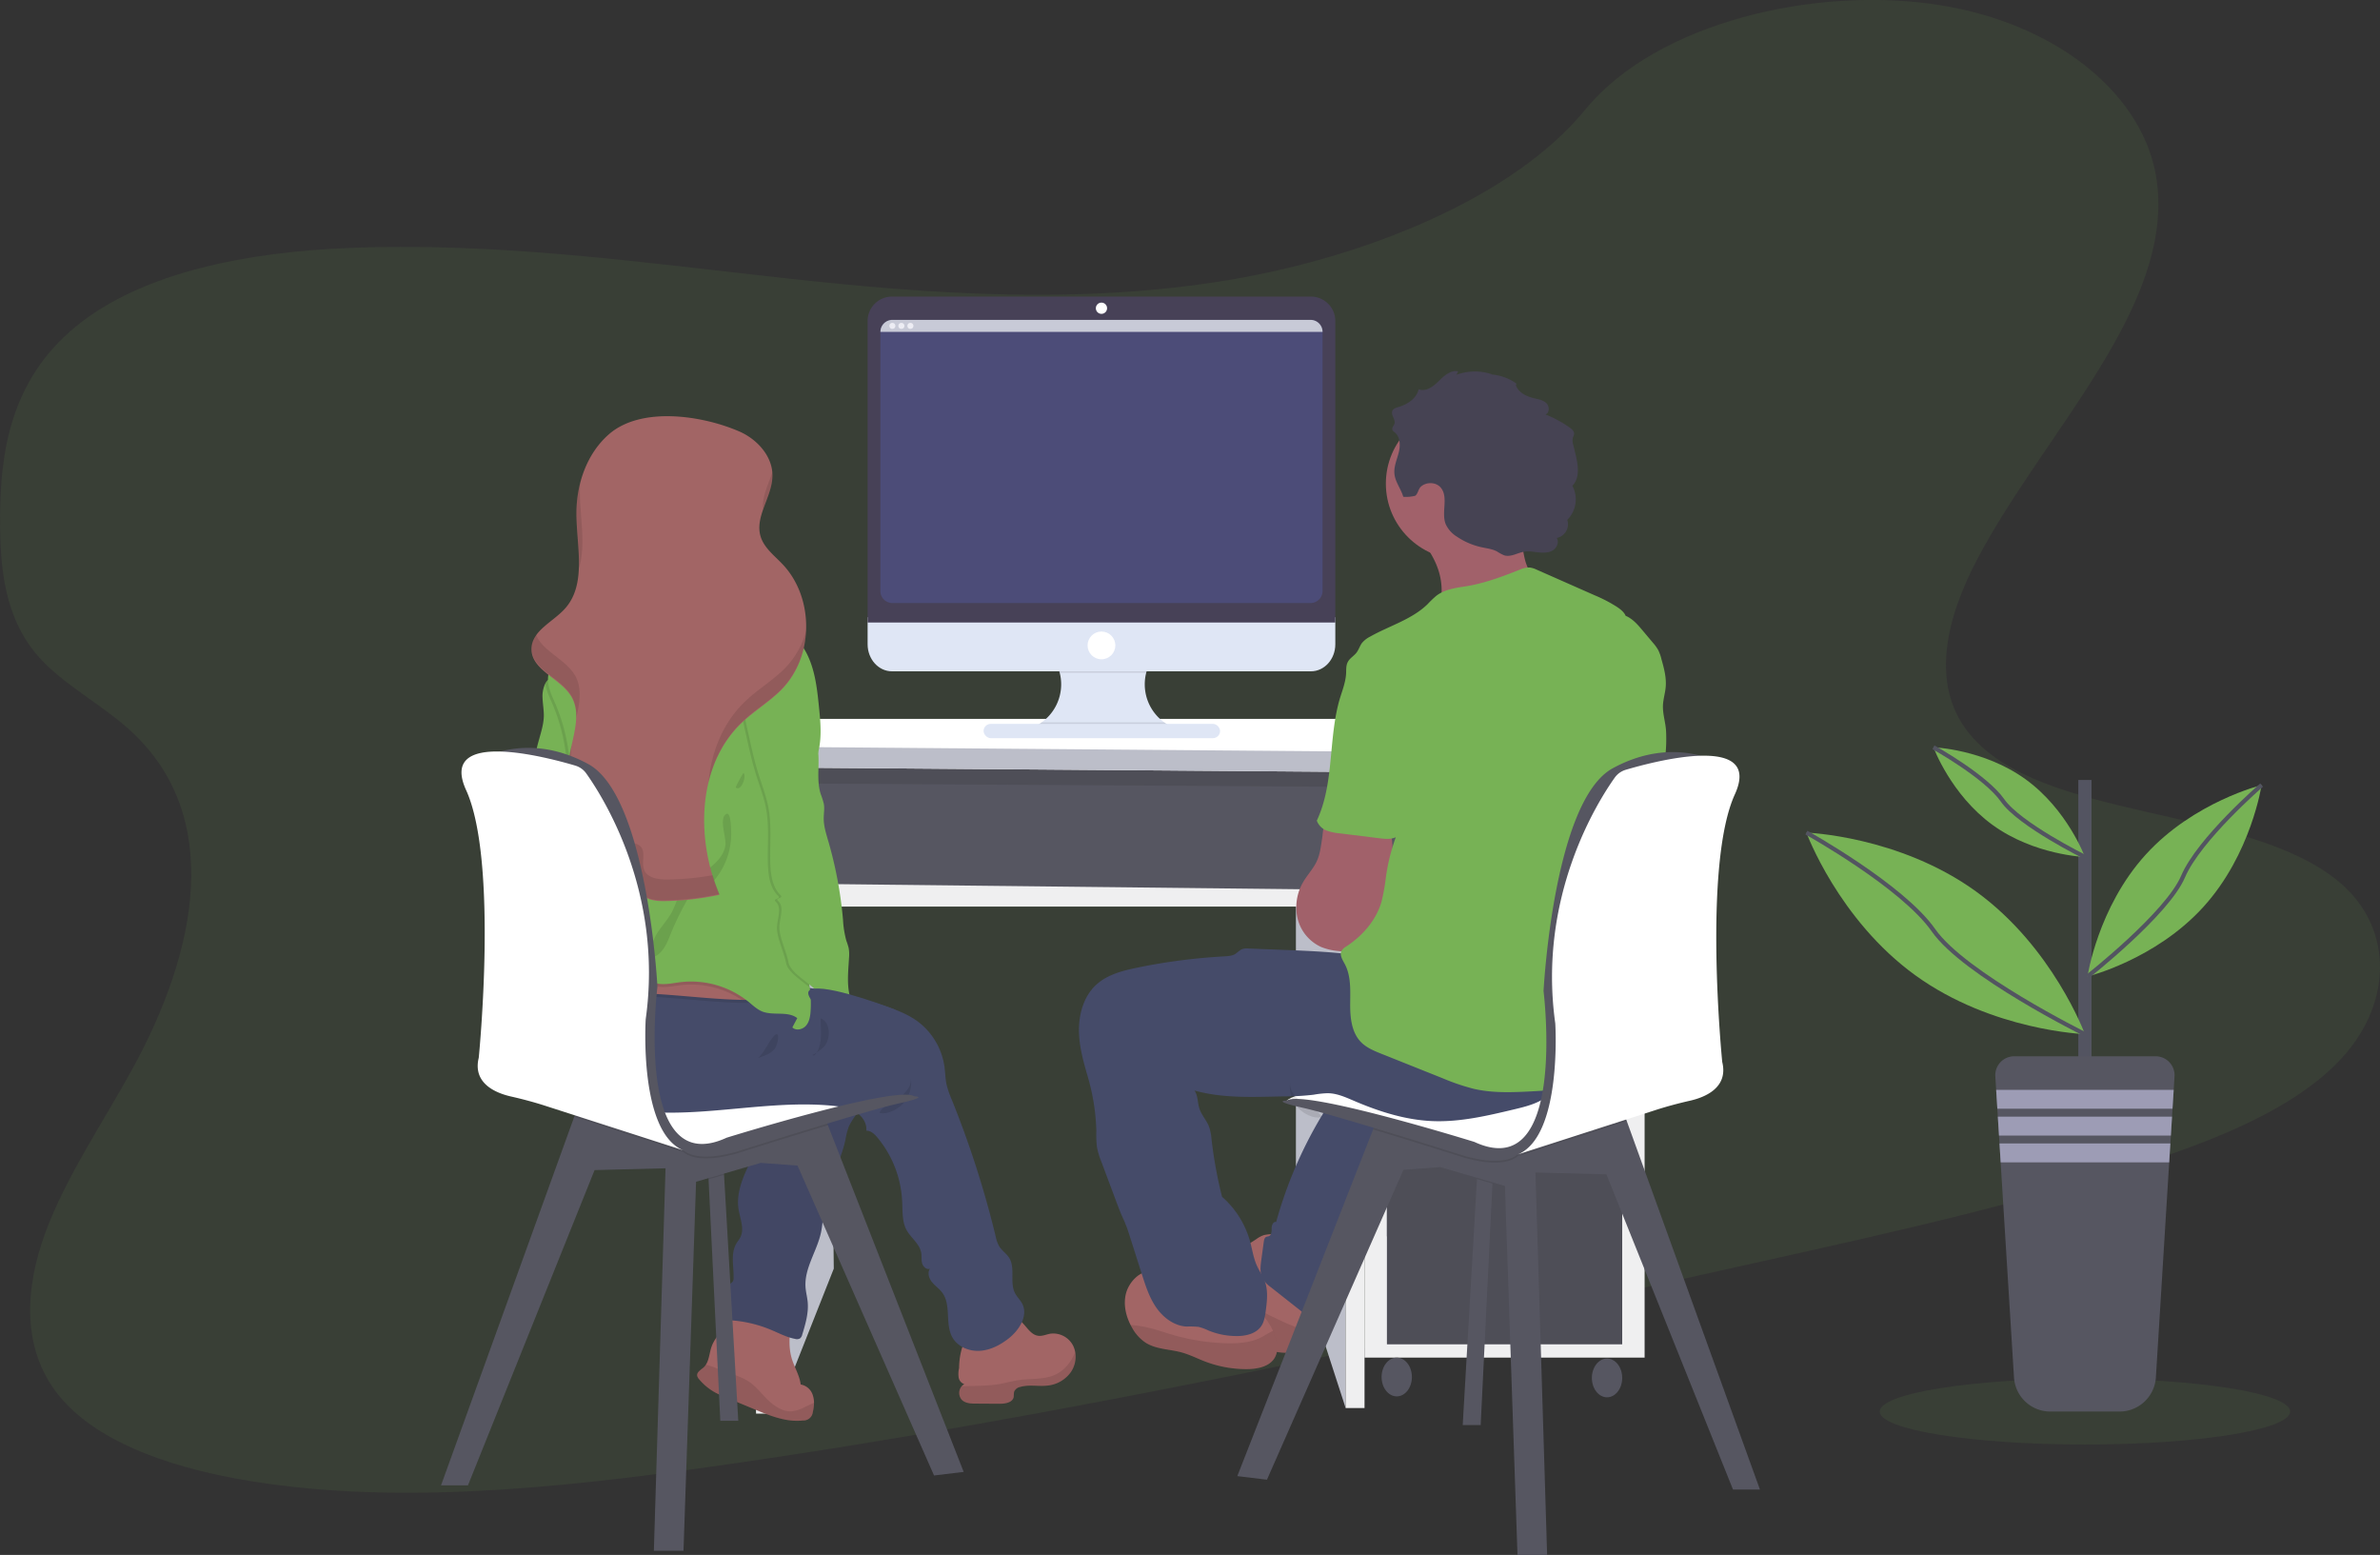 <svg height="738.14" width="1130.08" xmlns="http://www.w3.org/2000/svg" xmlns:xlink="http://www.w3.org/1999/xlink"><rect width="100%" height="100%" fill="#333333" stroke="none"/><linearGradient id="a" gradientUnits="userSpaceOnUse" x1="421.41" x2="423.73" y1="548.67" y2="548.67"><stop offset="0" stop-color="#808080" stop-opacity=".25"/><stop offset=".54" stop-color="#808080" stop-opacity=".12"/><stop offset="1" stop-color="#808080" stop-opacity=".1"/></linearGradient><path d="m584.48 132.75c-71.37 12.06-142.64 6.89-211.2-.63s-136.95-17.34-208.35-14.38c-45.93 1.9-97.08 11-129.15 37.45-30.87 25.44-35.68 59.77-35.74 90.76-.08 23.31 1.94 47.43 18.46 66 11.48 12.88 29.15 22.11 42.46 34 46.31 41.3 32.23 106.33 1.84 161.62-14.26 25.94-31.7 51.45-41.41 78s-11 55 6.38 76.65c17.22 21.47 50.53 33.57 85.26 39.84 70.54 12.74 149.13 4.83 225.17-5.89 168.29-23.81 334.84-60.93 501.03-97.96 61.49-13.71 123.25-27.48 182.49-47.24 32.9-11 66.4-24.69 87.65-46 27-27 27.68-63.93 1.66-86-43.66-37-142.48-28.79-176.25-71.09-18.58-23.29-10.49-54.92 4.3-82.86 31.71-59.92 93-119.12 85.06-178.86-5.48-41-47.29-74.93-103.33-83.77-58.74-9.26-134.18 8.3-168 49.56-34.77 42.51-105.31 70.12-168.33 80.8z" fill="#77b255" opacity=".1"/><path d="m360 359.24h283.43v65.63h-283.43z" fill="#565661"/><path d="m360 359.24h283.43v65.63h-283.43z" opacity=".1"/><path d="m393.91 427.03 1.99 175.21-27.26 68.82-2.11-244.03z" fill="#bcbec9"/><path d="m362.99 371.84 275.95 1.66v48.88h-275.95z" fill="#565661"/><path d="m615.33 427.03 23.61 3.33v238.04l-23.61-72.81z" fill="#bcbec9"/><path d="m647.91 361.87h132.99v282.6h-132.99z" fill="#efeff0"/><path d="m658.55 369.72h111.71v217.23h-111.71z" fill="#565661"/><path d="m658.55 369.72h111.71v217.23h-111.71z" opacity=".1"/><g fill="#565661"><path d="m658.55 374.17h111.71v48.21h-111.71z"/><path d="m658.55 427.03h111.71v102.4h-111.71z"/><path d="m658.55 535.75h111.71v102.4h-111.71z"/></g><path d="m658.55 535.75h111.71v102.4h-111.71z" opacity=".1"/><ellipse cx="663.21" cy="653.67" fill="#565661" rx="7.2" ry="9.2"/><ellipse cx="763.06" cy="654.11" fill="#565661" rx="7.2" ry="9.2"/><path d="m359 671.06h9.64l-2.65-306.74h-14.64z" fill="#efeff0"/><path d="m638.94 361.87v306.53h8.97v-304.08z" fill="#efeff0"/><path d="m366.46 419.38v10.98h272.48v-7.98z" fill="#efeff0"/><path d="m384.93 341.26h345.44l50.2 16.62v9.64l-430.88-3.32v-9.81z" fill="#fff"/><path d="m349.69 354.39 430.88 3.49v9.64l-430.88-3.32z" fill="#bcbec9"/><path d="m423.68 549.64-2-.3v-.25c-.06-.47-.13-.93-.2-1.4.82.65 1.6 1.3 2.32 1.95z" fill="url(#a)" transform="translate(-34.96 -80.93)"/><path d="m345.26 623.12c1.3-.3 2.62-.55 3.94-.73a47.42 47.42 0 0 1 26.62 3.92c-.84 6.18-1.67 12.57.11 18.54 1.24 4.2 3.73 8 4.26 12.38a7.3 7.3 0 0 1 5.75 5.08 11.05 11.05 0 0 1 .57 3.56 19 19 0 0 1 -.56 4.44 4.48 4.48 0 0 1 -4.8 4c-7.74.88-15.33-2.17-22.53-5.16l-14-5.82c-1.64-.68-3.29-1.37-4.86-2.21a26.63 26.63 0 0 1 -7.79-6.37 3.55 3.55 0 0 1 -.93-1.68c-.26-1.76 1.8-2.81 3.11-4a6.23 6.23 0 0 0 1-1.22c1.55-2.34 1.7-5.57 2.63-8.33 2.2-6.55 9-10.77 11.4-17.16.13-.35.25-.7.35-1.06" fill="#a26565"/><path d="m386.51 665.87a19 19 0 0 1 -.56 4.44 4.48 4.48 0 0 1 -4.8 4c-7.74.88-15.33-2.17-22.53-5.16l-14-5.82c-1.64-.68-3.29-1.37-4.86-2.21a26.63 26.63 0 0 1 -7.79-6.37 3.55 3.55 0 0 1 -.93-1.68c-.26-1.76 1.8-2.81 3.11-4a6.23 6.23 0 0 0 1-1.22c3.86.83 8.65 3.26 11.6 4.2a35.22 35.22 0 0 1 8.44 3.53c3.68 2.36 6.33 6 9.45 9s7.15 5.73 11.5 5.36a19 19 0 0 0 6.54-2.26z" opacity=".1"/><path d="m370.12 523.76a4.63 4.63 0 0 1 -1.7 5c-1.31.81-3 .7-4.3 1.58-1.61 1.13-1.84 3.37-2.12 5.31-1 6.67-4.31 12.72-7.14 18.85s-5.22 12.82-4.18 19.48c.71 4.52 2.93 9.34.85 13.41-.51 1-1.27 1.89-1.85 2.86-2.85 4.76-1.23 10.79-1.34 16.33a3.23 3.23 0 0 1 -.39 1.77 4.89 4.89 0 0 1 -1.58 1.22 8.38 8.38 0 0 0 -3.41 6.43 24.57 24.57 0 0 0 .9 7.46 4.44 4.44 0 0 0 1.23 2.6 4.6 4.6 0 0 0 2.69.76 59.84 59.84 0 0 1 18.26 4.44c3.79 1.58 7.47 3.56 11.5 4.32a3 3 0 0 0 2.36-.25 3.25 3.25 0 0 0 1-1.73c1.55-5.1 3.12-10.36 2.59-15.66-.23-2.28-.84-4.51-1-6.79-.7-9 5.39-17.12 7.32-26 .87-4 .87-8.14 1.49-12.18 1.68-11.07 7.78-21 10.13-31.95a34.73 34.73 0 0 1 1.52-6c1.75-4.24 5.8-7.68 5.89-12.27a4.78 4.78 0 0 0 -.76-2.86 6.48 6.48 0 0 0 -3.57-2 121.87 121.87 0 0 0 -16.55-3.34 31.35 31.35 0 0 0 -7.78-.54 22.9 22.9 0 0 0 -9.52 3.36c-3.86 2.38-1.38 2.95-.54 6.39z" fill="#454b69"/><path d="m370.12 523.76a4.63 4.63 0 0 1 -1.7 5c-1.31.81-3 .7-4.3 1.58-1.61 1.13-1.84 3.37-2.12 5.31-1 6.67-4.31 12.72-7.14 18.85s-5.22 12.82-4.18 19.48c.71 4.52 2.93 9.34.85 13.41-.51 1-1.27 1.89-1.85 2.86-2.85 4.76-1.23 10.79-1.34 16.33a3.23 3.23 0 0 1 -.39 1.77 4.89 4.89 0 0 1 -1.58 1.22 8.38 8.38 0 0 0 -3.41 6.43 24.57 24.57 0 0 0 .9 7.46 4.44 4.44 0 0 0 1.23 2.6 4.6 4.6 0 0 0 2.69.76 59.84 59.84 0 0 1 18.26 4.44c3.79 1.58 7.47 3.56 11.5 4.32a3 3 0 0 0 2.36-.25 3.25 3.25 0 0 0 1-1.73c1.55-5.1 3.12-10.36 2.59-15.66-.23-2.28-.84-4.51-1-6.79-.7-9 5.39-17.12 7.32-26 .87-4 .87-8.14 1.49-12.18 1.68-11.07 7.78-21 10.13-31.95a34.73 34.73 0 0 1 1.52-6c1.75-4.24 5.8-7.68 5.89-12.27a4.78 4.78 0 0 0 -.76-2.86 6.48 6.48 0 0 0 -3.57-2 121.87 121.87 0 0 0 -16.55-3.34 31.35 31.35 0 0 0 -7.78-.54 22.9 22.9 0 0 0 -9.52 3.36c-3.86 2.38-1.38 2.95-.54 6.39z" opacity=".05"/><path d="m350.55 674.47h-8.53l-5.58-114.64-.39-6.52 7.25-2.55.49 6.93z" fill="#565661"/><path d="m343.79 557.69-7.35 2.14-.39-6.52 7.25-2.55z" opacity=".1"/><path d="m457.58 698.72-14.07 1.7-64.82-147.11-17.48-1.28-30.7 8.96-5.97 175.15h-14.07l5.54-181.55-33.69.86-60.12 149.66h-12.79l63.23-174.91 2.44-6.74 94.23-3.23 23.49 13.17.3.76z" fill="#565661"/><path d="m393.1 534.16c-20.25 6.1-41.27 12.76-41.27 12.76s-19.17 6.69-27.29 0a12.27 12.27 0 0 0 -3.39-1.87 16.7 16.7 0 0 0 3.39 1.87l-51.9-16.73 2.43-6.73 94.24-3.23 23.49 13.17z" opacity=".1"/><path d="m297.25 505.13 38.37-8.53s91.68 17.06 98.5 23.88c0 0-73.34 14.92-81.44 20s-56.29 10.7-55.43-35.35z" fill="#fff"/><path d="m280.75 409.24c-3 9.51-11.19 18.08-21.16 18.49a3.69 3.69 0 0 1 -2.11-.38c-1.25-.78-1.28-2.61-.77-4s1.4-2.64 1.54-4.1a2.68 2.68 0 0 0 -.06-.89c-.26-1.19-1.23-2.25-2.37-2a4 4 0 0 0 .85-5.31 12 12 0 0 1 -1.22-1.64c-.83-1.7.46-3.61 1-5.43 1.11-4-1.71-8-1.94-12.17-.2-3.73 1.69-7.24 2.16-10.94.75-6-2.23-11.75-2.58-17.74-.24-4.18.79-8.32 1.94-12.35 1-3.6 2.13-7.24 2.2-11 0-2.73-.47-5.43-.6-8.15a14.19 14.19 0 0 1 1.31-7.24 5.79 5.79 0 0 1 3.29-2.81c3.28-1.1 5.43.61 5.91 3.72.8 5.29.34 10.69 1.39 16a75 75 0 0 0 4.39 14.49c1.77 4.22 3.92 8.3 5.28 12.67a69.8 69.8 0 0 1 2.19 11c1.34 9.99 2.39 20.27-.64 29.78z" fill="#77b255"/><path d="m508.51 651.28a15.51 15.51 0 0 1 -10.93 6.44c-4.34.54-8.85-.55-13.06.64a4 4 0 0 0 -3 2.31 24.54 24.54 0 0 0 -.19 2.45c-.49 2.67-4 3.27-6.73 3.25l-11.26-.07c-2.34 0-4.93-.13-6.61-1.75a4.92 4.92 0 0 1 -.1-6.48 4.07 4.07 0 0 1 1.26-1 4 4 0 0 1 -2.7-3.21 11.94 11.94 0 0 1 .21-4.41c0-4.18 1-11.18 3.94-14.45 3.61-4.07 9.87-9.33 15.32-10.42a12 12 0 0 1 10.38 2.95c2.58 2.4 4.46 6.16 8 6.58 1.93.24 3.79-.67 5.7-1a10.61 10.61 0 0 1 10.81 5.71 11.26 11.26 0 0 1 1 3.13 13 13 0 0 1 -2.04 9.33z" fill="#a26565"/><path d="m508.51 651.28a15.51 15.51 0 0 1 -10.93 6.44c-4.34.54-8.85-.55-13.06.64a4 4 0 0 0 -3 2.31 24.54 24.54 0 0 0 -.19 2.45c-.49 2.67-4 3.27-6.73 3.25l-11.26-.07c-2.34 0-4.93-.13-6.61-1.75a4.92 4.92 0 0 1 -.1-6.48c6.5-.27 12.89 0 19.37-1.34 2.63-.53 5.22-1.23 7.88-1.6 5.76-.82 11.89-.12 17.18-2.56 4.41-2 7.57-6.07 9.44-10.61a13 13 0 0 1 -1.99 9.32z" opacity=".1"/><path d="m478.8 635.47c-4 3.1-8.69 5.52-13.73 5.78s-10.39-2-12.86-6.38c-3.61-6.43-.41-15.37-4.83-21.27-1.38-1.85-3.37-3.16-4.83-4.95s-2.3-4.48-1-6.38c-1.57.6-3.23-.92-3.69-2.54s-.17-3.36-.45-5c-.73-4.35-5-7.14-7.05-11s-1.77-8.87-2-13.44a51 51 0 0 0 -11.8-30.35c-1.36-1.62-3.1-3.27-5.22-3.19.37-3.66-2.07-7.16-5.23-9s-6.92-2.46-10.58-2.82c-36.93-3.64-75.41 10.09-110.67-1.46-9.81-3.21-19.27-8.58-25.27-17a29.72 29.72 0 0 1 -5.29-22.48v-.14c1.39-7.1 5.14-8.85 11.35-12.09a136.24 136.24 0 0 1 22.39-9.39c15-4.69 31.15-6.38 46.63-2.94 7.23 1.62 14.2 4.3 21.44 5.87 2.85.62 5.72 1.06 8.61 1.43 4.49.56 9 .93 13.52 1.45a204.53 204.53 0 0 1 42.46 9.55c5.13 1.74 10.26 3.73 14.67 6.88a32.5 32.5 0 0 1 13.04 21.46c.42 2.94.43 6 1.07 8.85a45 45 0 0 0 2.4 7 465.63 465.63 0 0 1 20.89 65 15.79 15.79 0 0 0 1.67 4.7c1.28 2.07 3.48 3.46 4.77 5.53 3 4.88.11 11.69 2.77 16.77.92 1.76 2.45 3.15 3.37 4.91 3 5.77-1.43 12.67-6.55 16.64z" fill="#454b69"/><path d="m427.7 520.57a16.5 16.5 0 0 0 3.63-4 7.46 7.46 0 0 0 1.1-5.17 14.79 14.79 0 0 1 -3.89 12.72c-2.51 2.57-7.22 5.09-10.89 4.21.52-2.94 7.72-5.78 10.05-7.76zm-62.48-49.84a6.71 6.71 0 0 1 -4.44 4.58 18.5 18.5 0 0 1 -6.59.77h-2c-26.24-.58-52.76-6.4-78.39-.85a56.76 56.76 0 0 0 -9.06 2.67 40.9 40.9 0 0 0 -10.41 6v-.14c1.39-7.1 5.14-8.85 11.35-12.09a136.24 136.24 0 0 1 22.36-9.3c15-4.69 31.15-6.38 46.63-2.94 7.23 1.62 14.2 4.3 21.44 5.87 2.85.62 5.72 1.06 8.61 1.43a6.91 6.91 0 0 1 .5 4z" opacity=".1"/><path d="m365.22 469.3a6.7 6.7 0 0 1 -4.44 4.59 18.27 18.27 0 0 1 -6.59.76h-2c-26.24-.58-52.76-6.4-78.39-.85a57.78 57.78 0 0 0 -9.06 2.66 41.2 41.2 0 0 0 -10.85 6.4q-1.15-3.16-2.29-6.33c-.92-2.52 2-3.08 2.56-5.34.37-1.53-.26-3.27-.58-4.9a8.55 8.55 0 0 1 -.16-1.21c-.18-3.61 1.11-5.69 4.07-7.64 8.78-5.8 19.49-9.78 29.51-12.77a73 73 0 0 1 16.4-3.18c7.88-.46 15.75 1 23.42 2.85 9.43 2.33 18.76 5.41 27.12 10.34 4.1 2.39 8.1 5.39 10.31 9.65a7.6 7.6 0 0 1 .97 4.97z" fill="#a26565"/><path d="m280.75 409.24c-3 9.51-11.19 18.08-21.16 18.49a3.69 3.69 0 0 1 -2.11-.38c-1.25-.78-1.28-2.61-.77-4s1.4-2.64 1.54-4.1a2.68 2.68 0 0 0 -.06-.89c5.29-7.46 10.42-15 12.45-23.83a12.74 12.74 0 0 0 .37-4.67c-.27-1.8-1.18-3.43-1.68-5.17-.88-3.08-.47-6.34-.22-9.53a88 88 0 0 0 -6.84-41.09c-1.35-3.12-2.89-6.28-3.36-9.61a5.79 5.79 0 0 1 3.29-2.81c3.28-1.1 5.43.61 5.91 3.72.8 5.29.34 10.69 1.39 16a75 75 0 0 0 4.39 14.49c1.77 4.22 3.92 8.3 5.28 12.67a69.8 69.8 0 0 1 2.19 11c1.37 9.92 2.42 20.2-.61 29.71zm84.47 60.06a6.7 6.7 0 0 1 -4.44 4.59 18.27 18.27 0 0 1 -6.59.76h-2a43.57 43.57 0 0 0 -29-7c-3.26.39-6.52 1.15-9.78.85-6.59-.6-11.93-5.34-17.8-8.37a37.38 37.38 0 0 0 -41.43 5.62l-.57.5a8.55 8.55 0 0 1 -.16-1.21c-.18-3.61 1.11-5.69 4.07-7.64 8.78-5.8 19.49-9.78 29.51-12.77a73 73 0 0 1 16.4-3.18c7.88-.46 15.75 1 23.42 2.85 9.43 2.33 18.76 5.41 27.12 10.34 4.07 2.43 8.07 5.43 10.28 9.69a7.6 7.6 0 0 1 .97 4.97z" opacity=".1"/><path d="m387.65 359.76-.14.36c-2.24 5.81-6.36 10.72-9 16.38-3.33 7.17-4.15 15.21-4.89 23.09-.64 6.75-1.27 13.54-.76 20.31 1.28 16.68 9.43 32.5 11.61 48.86a54.31 54.31 0 0 1 .41 11.41c-.18 2.41-.62 5-2.22 6.78s-4.71 2.48-6.43.77c.77-1.47 1.55-2.93 2.33-4.4-4.57-3.55-11.45-1-16.79-3.22-2.35-1-4.23-2.8-6.2-4.41a43.48 43.48 0 0 0 -32.39-9.46c-3.26.4-6.52 1.16-9.78.86-6.59-.61-11.93-5.34-17.8-8.37a37.4 37.4 0 0 0 -41.43 5.61c-1.4 1.3-3.28 2.82-5 2a4.16 4.16 0 0 1 -1.55-1.69c-6.55-11.19-1.73-25.62 5.27-36.52s16.27-20.95 19.15-33.58a12.53 12.53 0 0 0 .37-4.67c-.27-1.8-1.18-3.43-1.68-5.17-.88-3.08-.47-6.34-.22-9.53a88 88 0 0 0 -6.82-41.1c-1.6-3.73-3.5-7.51-3.5-11.56 0-6.38 4.57-11.67 8.35-16.8 4.35-5.9 8-12.43 13.51-17.28 5.22-4.61 12.78-7.43 19.24-5.09a119.94 119.94 0 0 1 33.56-3.27c3.9.18 7.93.59 11.35 2.48 3.66 2 6.29 5.56 9.89 7.69 2.63 1.57 5.66 2.31 8.52 3.41a35.21 35.21 0 0 1 18.36 16.42c4 7.75 5 16.66 5.88 25.34.84 8.17 1.64 16.66-1.2 24.35z" fill="#77b255"/><path d="m372.86 419.9c1.28 16.68 9.43 32.5 11.61 48.86-4.36-3.69-10.43-7.4-11.24-11.69-.9-4.64-3.78-10.72-4.26-15.41s2.81-10.42-.64-13.64c-1.68-1.57 2.79-1.13 1.15-2.74-3.69-3.59-4.6-9.12-4.83-14.25-.39-9.08.76-18.26-.91-27.19-1-5.51-3.09-10.76-4.76-16.11-1.94-6.23-3.34-12.61-4.74-19a133.12 133.12 0 0 1 -3-17.26c-.43-5-.23-10.3 2-14.86s6.74-8.26 11.8-8.19c16.92.22 14 23.16 17.72 33.76 1.49 4.22 3.5 8.3 4.31 12.7a33.66 33.66 0 0 1 .48 5.22c-2.24 5.81-6.36 10.72-9 16.38-3.33 7.17-4.15 15.21-4.89 23.09-.68 6.77-1.31 13.56-.8 20.33z" opacity=".1"/><path d="m383.86 341.92c1.49 4.22 3.5 8.3 4.31 12.7 1.35 7.37-.74 15.2 1.53 22.34a38.92 38.92 0 0 1 1.48 4.67c.39 2.27-.06 4.59-.06 6.9 0 3.72 1.17 7.32 2.21 10.89a194.63 194.63 0 0 1 6.95 37.16 46.59 46.59 0 0 0 1.59 10 33.21 33.21 0 0 1 1.08 3.38 17.48 17.48 0 0 1 .19 4.63c-.27 4.9-.82 9.82-.27 14.7s2.33 9.83 6 13.1c-3.28.71-6.75 1.42-9.95.37-4.5-1.47-7.2-6-9.49-10.12-2.9-5.26-13.92-10-15.06-15.91-.89-4.63-3.77-10.71-4.25-15.41s2.8-10.41-.65-13.63c-1.67-1.57 2.8-1.14 1.15-2.74-3.68-3.59-4.59-9.12-4.82-14.26-.39-9.07.75-18.25-.91-27.18-1-5.51-3.09-10.76-4.76-16.12-1.94-6.22-3.34-12.6-4.74-19a131.73 131.73 0 0 1 -3-17.26c-.43-5-.24-10.31 2-14.87s6.75-8.25 11.8-8.19c16.85.3 13.95 23.25 17.67 33.85z" fill="#77b255"/><path d="m335.64 345.83c1.58 1.85 3.61 3.88 6 3.52a1.3 1.3 0 0 1 -1.77.42 3.8 3.8 0 0 1 -1.33-1.53l-3.42-5.77c-.45-.75-3.55-5.12-4.31-2.6-.3 1.07 4.06 5.06 4.83 5.96zm-1.84 14.39a7.62 7.62 0 0 0 -2.23-5 12.5 12.5 0 0 0 -4.13-2.49c-3.75-1.54-8.19-2.78-12.26-2.58 1.48 2.16 6.23 3.45 8.61 4.67q5.06 2.61 10.01 5.4zm10.65 40.96c-.69 5.12-4.88 9-9.12 12s-9 5.58-11.77 9.92c-1.92 3-2.78 6.48-4.41 9.61-1.8 3.45-4.49 6.35-6.64 9.59s-3.83 7.11-3.17 10.95a1.29 1.29 0 0 0 .46.92 1.31 1.31 0 0 0 1.27-.14c4.36-2.28 6.08-7.49 7.91-12a138.65 138.65 0 0 1 6.48-13.32c1.08-2 2.27-4.18 4.28-5.29a37.55 37.55 0 0 1 4.22-1.47 14.19 14.19 0 0 0 5.21-4.09 34.34 34.34 0 0 0 8-23.31c-.06-1.79-.16-10.41-2.85-7.75s.59 10.9.13 14.38z" opacity=".1"/><path d="m351.04 204.81c8.6 3.75 16 12 15.73 21.35-.23 9.82-8.45 19.07-5.62 28.48 1.64 5.46 6.58 9.12 10.49 13.27 14.89 15.76 14.86 43.27-.08 59-5.72 6-13.07 10.27-19.12 16-21.33 20.1-22.24 54.87-10.82 81.86a133.14 133.14 0 0 1 -26.62 3c-4.19 0-9.32-.71-10.84-4.62-1.4-3.61 1-8.49-1.76-11.16-1.3-1.25-3.25-1.42-5-1.71-11.26-1.82-20.5-10.81-24.72-21.4s-4-22.51-1.58-33.65c1.72-8.05 4.41-16.91.42-24.11-5-9.06-19.38-12.88-19.16-23.24.18-8.49 10.19-12.62 15.87-18.93 10.48-11.62 5.49-29.65 5.47-45.31 0-13.78 4.82-28 15.08-37.18 15.26-13.77 44.65-9.3 62.26-1.65z" fill="#a26565"/><path d="m273.16 320.85c-4.39-7.92-15.92-11.84-18.6-19.63a11.09 11.09 0 0 0 -2.16 6.26c-.22 10.36 14.14 14.18 19.16 23.25a18.89 18.89 0 0 1 2 10.42c1.58-6.96 2.97-14.22-.4-20.3zm89.14-79.03c1.8-5.25 4.41-10.55 4.54-16a15 15 0 0 0 -.05-1.77c-2.01 6.02-5.09 11.86-4.49 17.77zm-87.42 27.97c3.44-10.87.47-24.35.46-36.41 0-1.46.06-2.93.17-4.39a57.74 57.74 0 0 0 -1.78 14.26c.02 8.61 1.53 17.95 1.15 26.54zm98.35 46.89c-5.72 6-13.07 10.27-19.12 16-10.8 10.17-16.35 24.1-17.74 38.87 2.58-11 7.79-21.13 16.14-29 6-5.7 13.4-9.95 19.12-16a42.49 42.49 0 0 0 11.15-27.06 40.61 40.61 0 0 1 -9.55 17.19zm-56.56 100.83c-4.19 0-9.32-.72-10.84-4.63-1.4-3.6 1-8.48-1.76-11.16-1.3-1.25-3.26-1.42-5-1.71-11.25-1.81-20.49-10.81-24.71-21.39-3.11-7.82-3.78-16.35-3-24.77-.08.33-.15.66-.22 1-2.38 11.14-2.63 23.07 1.58 33.66s13.46 19.58 24.71 21.39c1.78.29 3.74.47 5 1.71 2.79 2.68.36 7.56 1.76 11.16 1.52 3.91 6.65 4.68 10.84 4.63a133.23 133.23 0 0 0 26.62-3 89.38 89.38 0 0 1 -3.23-8.93 132.74 132.74 0 0 1 -21.75 2.04z" opacity=".1"/><path d="m349.42 373.9c2.47 1.86 5.15-5.23 3.62-7-.41.46-4 6.74-3.62 7zm10.53 128.34c2.91-1 6-2 7.9-4.4 1.57-1.93 2.86-9.59-.46-5.92-2.82 3.15-4.15 7.3-7.44 10.32zm29.63-8.03c-.35 2.36-1 4.81-2.67 6.51-.31.32-1 .52-1.09.09a25.29 25.29 0 0 0 5.16-3.64c3.38-3.35 3.84-11.6-1.31-13.79-.05 3.62.46 7.15-.09 10.83z" opacity=".1"/><path d="m425.15 479.34s-28.38-11.15-38.64-10 11.62 17.32 11.62 17.32l13.08 8.82s8-3 8.53-3.23 5.41-12.91 5.41-12.91z" fill="#454b69"/><path d="m229.88 359.72s21.32-12.36 49.46 3 32.83 105.75 32.83 105.75-11.51 92.09 32.87 71.6c0 0 81-25.15 89.11-19.61 0 0 7.68 0-7.67 3.41s-74.65 22.2-74.65 22.2-19.17 6.7-27.29 0-31.13.86-34.12-45.2a801 801 0 0 0 -10.66-86.56l-7.91-23.45z" fill="#565661"/><path d="m227.32 502.14s9.38-93.38-6-127.07c-13.38-29.36 38.36-15.63 51.86-11.63a9.83 9.83 0 0 1 5.18 3.7c8 11.25 36.7 56.34 28.24 116.67 0 0-3.41 53.73 17.91 62.25l-65.69-21.16c-5.33-1.72-10.74-3.15-16.2-4.39-6.96-1.58-18.3-6.07-15.3-18.37z" fill="#fff"/><path d="m694.53 676.47h8.53l5.59-114.64.38-6.52-7.25-2.55-.48 6.93z" fill="#565661"/><path d="m701.3 559.69 7.35 2.14.38-6.52-7.25-2.55z" opacity=".1"/><path d="m623.31 632.2a19.23 19.23 0 0 1 -1.2 4.58 8.09 8.09 0 0 1 -3.65 4.56 9.64 9.64 0 0 1 -3.69.73c-4.71.28-9.69.21-13.74-2.19a25 25 0 0 1 -4.71-3.93 214.9 214.9 0 0 1 -24.72-29.4c-1.23-1.77-2.5-3.86-1.95-6a93.21 93.21 0 0 0 26.77-12.25 12.92 12.92 0 0 1 3.76-2 20.43 20.43 0 0 1 7.06-.26c2.27.37 2.37.44 3.24 3 1.44 4.33 1.2 9 2.82 13.33a41.3 41.3 0 0 0 3.74 6.84c4.18 6.99 7.39 15.24 6.27 22.99z" fill="#a26565"/><path d="m623.31 632.2a19.23 19.23 0 0 1 -1.2 4.58 8.09 8.09 0 0 1 -3.65 4.56 9.64 9.64 0 0 1 -3.69.73c-4.71.28-9.69.21-13.74-2.19a25 25 0 0 1 -4.71-3.93 214.9 214.9 0 0 1 -24.72-29.4c-1.23-1.77-2.5-3.86-1.95-6a92.81 92.81 0 0 0 9.16-3.06l.15.11c3.07 2.19 5.3 5.33 7.47 8.41l7 9.85a29 29 0 0 0 4.39 5.3 29.38 29.38 0 0 0 6.79 4.08c3.29 1.59 6.58 3.18 10 4.46 2.21.89 5.95 1.24 8.7 2.5z" opacity=".1"/><path d="m629.77 525.41a30.1 30.1 0 0 1 -2.5 4.77 204.16 204.16 0 0 0 -21.32 49.89c-1.38-.31-2.16 1.57-2.15 3s0 3.23-1.32 3.75c-.39.15-.83.15-1.21.32-.84.38-1.08 1.45-1.2 2.37l-1.18 8.66c-.41 3-.77 6.25.7 8.9a14.23 14.23 0 0 0 3.87 4l19.52 15.4c.8.63 1.79 1.3 2.75.95 2.19-.8.25-4.72 2-6.31 1.16-1.09 3-.27 4.61-.4 2.1-.16 3.69-2.09 4.22-4.12a19.59 19.59 0 0 0 .11-6.26 5.68 5.68 0 0 1 .32-2.81 6.82 6.82 0 0 1 2.39-2.29 25.66 25.66 0 0 0 10.51-21.64 12 12 0 0 1 .14-3.83 10.09 10.09 0 0 1 1.81-3.16c7.09-9.59 13-20 18.87-30.39 3.38-6 6.82-12.09 8-18.85a1.75 1.75 0 0 0 -1.44-2.4 68 68 0 0 0 -8.94-2.14c-9.19-1.86-18.06-4.73-27-7.49s-8.87 2.86-11.56 10.08z" fill="#454b69"/><path d="m587.5 700.72 14.08 1.7 64.81-147.11 17.48-1.28 30.71 8.96 5.96 175.15h14.07l-5.54-181.55 33.69.86 60.12 149.66h12.79l-63.23-174.91-2.43-6.74-94.24-3.23-23.49 13.17-.3.76z" fill="#565661"/><path d="m651.98 536.16c20.25 6.1 41.27 12.76 41.27 12.76s19.17 6.69 27.29 0a12.27 12.27 0 0 1 3.39-1.87 16.7 16.7 0 0 1 -3.39 1.87l51.9-16.73-2.4-6.73-94.24-3.23-23.49 13.17z" opacity=".1"/><path d="m747.83 507.13-38.37-8.53s-91.68 17.06-98.5 23.88c0 0 73.34 14.92 81.44 20s56.29 10.7 55.43-35.35z" fill="#fff"/><path d="m605.45 644.21c-2.31 4.4-8 5.64-13 5.71a54.89 54.89 0 0 1 -20.32-3.63c-3.7-1.42-7.25-3.25-11.07-4.29-5.69-1.56-12-1.43-17-4.56a20 20 0 0 1 -6.39-6.93c-.29-.49-.57-1-.83-1.52-2.39-4.65-3.5-10.06-2.17-15.08s6.16-10.55 11.76-10.47c6.65.1 14.58 3.25 21 4.88 8 2 16 4.31 23.07 8.54 5.92 3.56 11.15 8.67 13.94 14.91a25.27 25.27 0 0 1 1.32 3.72c.87 2.88 1.07 6.09-.31 8.72z" fill="#a26565"/><path d="m605.45 644.21c-2.31 4.4-8 5.64-13 5.71a54.89 54.89 0 0 1 -20.32-3.63c-3.7-1.42-7.25-3.25-11.07-4.29-5.69-1.56-12-1.43-17-4.56a20 20 0 0 1 -6.39-6.93c-.29-.49-.57-1-.83-1.52 1 .08 1.92.18 2.42.23 6.14.59 12 2.83 17.86 4.52a100.32 100.32 0 0 0 25 3.9c6 .17 12.26-.27 17.5-3.2a45.91 45.91 0 0 1 4.86-2.67 25.27 25.27 0 0 1 1.32 3.72c.83 2.88 1.03 6.09-.35 8.72z" opacity=".1"/><path d="m648.42 454.07c-13-2.13-26.24-2.65-39.42-3.17l-16.12-.64a7.31 7.31 0 0 0 -3.39.41 22.09 22.09 0 0 0 -2.65 2c-1.62 1.1-3.69 1.22-5.64 1.33a280.77 280.77 0 0 0 -41.16 5.34c-7 1.43-14.27 3.3-19.53 8.13-5.56 5.11-8 12.9-8.19 20.44s1.79 14.95 3.88 22.19a101.09 101.09 0 0 1 4.37 26.86 50.25 50.25 0 0 0 .29 7.57 36.22 36.22 0 0 0 2.11 7l7.36 19.65c.65 1.72 1.29 3.43 2 5.11s1.39 3 2 4.58c.9 2.16 1.61 4.4 2.32 6.63l4.9 15.39.64 2c1.77 5.54 3.58 11.18 6.92 15.94s8.51 8.6 14.32 8.89a43.86 43.86 0 0 1 5.62.15 22.72 22.72 0 0 1 4.61 1.67 35.17 35.17 0 0 0 13.77 2.69c4.35 0 9.18-1.21 11.54-4.87 1.3-2 1.64-4.46 2-6.82.63-4.74 1.24-9.69-.37-14.19-1-2.69-2.68-5-3.84-7.65-1.62-3.61-2.15-7.6-3.2-11.41a43.58 43.58 0 0 0 -13.3-21.16 208.58 208.58 0 0 1 -5-27.38 24.09 24.09 0 0 0 -1.21-6c-1.17-3-3.54-5.43-4.53-8.49-.93-2.84-.65-6.12-2.34-8.57 14.07 3.87 28 3 42.61 2.77a116.42 116.42 0 0 0 14-.8 44 44 0 0 1 6.56-.7c4.52 0 8.76 2 12.91 3.76 11.73 5 24.09 8.93 36.83 9.47 13.15.55 26.15-2.54 39-5.6 5.65-1.35 11.52-2.81 16-6.52s7-10.4 4.24-15.49c-2.1-3.83-6.45-5.71-10.51-7.31-11.24-4.44-22.54-8.77-33.37-14.14-16.54-8.06-28.91-26.06-47.03-29.06z" fill="#454b69"/><path d="m625.24 408.83c-1.57 3.4-4.21 6.18-6.16 9.38a23.77 23.77 0 0 0 -3 17.65 20.08 20.08 0 0 0 11.25 13.69 28.23 28.23 0 0 0 7.8 1.88c3.52.43 7.27.52 10.38-1.18a15.16 15.16 0 0 0 5.53-5.78c2.69-4.5 4.22-9.57 5.62-14.62 2.59-9.32 4.8-18.88 4.48-28.55-.11-3.33-.77-7.08-3.53-9a11.87 11.87 0 0 0 -4.64-1.52l-13.19-2.36c-2.55-.46-7-2.33-9.21-.49s-2.38 7.28-2.76 9.83c-.6 3.77-.97 7.6-2.57 11.07zm160.33-38.68-3.45 28.92a133 133 0 0 0 -1.23 15.56c0 2.9.09 6.12-1.83 8.29a7.56 7.56 0 0 1 -3.44 2.07c-4.19 1.3-8.76.14-12.76-1.65-2.34-1-4.73-2.45-5.79-4.78a11.88 11.88 0 0 1 -.75-5.07c0-17.25 1.63-35.24 10.64-49.94a10.89 10.89 0 0 1 3.17-3.66c2.5-1.6 5.77-1.15 8.6-.28 1.74.53 6.44 1.12 7.55 2.67s-.47 5.88-.71 7.87z" fill="#a1616a"/><circle cx="694.04" cy="229.57" fill="#a1616a" r="36"/><path d="m684.41 283.22a18.57 18.57 0 0 1 -2.23 8q27.57-4.2 55-9.36a25.83 25.83 0 0 1 -12.76-15 42.36 42.36 0 0 1 -1.62-10.69 123.57 123.57 0 0 1 .33-17.21c-6.4.67-12.46 3.07-18.56 5.13a183 183 0 0 1 -18.69 5.23c-3.05.68-6.12 1.26-9.2 1.8-3.6.64-5.33.63-2.83 3.79 6.71 8.44 11.5 17.02 10.56 28.31z" fill="#a1616a"/><path d="m695.47 278.41c-4.75.71-9.73 1.51-13.52 4.45a51 51 0 0 0 -4.11 3.95c-7.53 7.31-18.16 10.25-27.3 15.41a12 12 0 0 0 -3.88 3.05c-1 1.39-1.51 3.16-2.56 4.54-1.22 1.6-3.15 2.6-4.1 4.37s-.74 3.65-.84 5.53c-.23 4.13-1.79 8.05-3 12-5.55 18.91-2.51 40-10.91 57.86a8.13 8.13 0 0 0 4.42 4.62 25.1 25.1 0 0 0 6.56 1.41l18.61 2.31c2.66.33 5.48.64 7.91-.47a92.94 92.94 0 0 0 -4.69 18.93 94.28 94.28 0 0 1 -2.1 11.72c-2.56 8.8-9 16.13-16.63 21.14a6.15 6.15 0 0 0 -2.35 2.17c-1 2 .48 4.24 1.53 6.2 3.05 5.68 2.63 12.5 2.59 18.94s.61 13.51 5.11 18.13c2.66 2.73 6.3 4.21 9.84 5.62l29.11 11.63a101.45 101.45 0 0 0 14.82 5c7.67 1.75 15.64 1.68 23.51 1.34q7.8-.33 15.58-1a12.12 12.12 0 0 0 5.89-1.55 11 11 0 0 0 3.45-4.68c4.05-8.81 5.41-19.09 11.69-26.47 4.31-5.07 11-9.12 11.49-15.75.23-3.3-1.24-6.51-1.26-9.82 0-4.07 2.13-7.94 2-12-.27-6.61-6.5-11.65-7.49-18.19-2.52-16.58 5.9-33.14 11.07-49.09.93-2.85 2.13-6 4.87-7.22s6.6-.58 7.58-3.28c2.47-6.78 3.06-14.73 2.74-21.94-.18-4.17-1.66-8.25-1.49-12.43.12-2.94 1.06-5.8 1.31-8.73.38-4.43-.79-8.83-2-13.11a20.54 20.54 0 0 0 -1.56-4.42 21 21 0 0 0 -2.6-3.57l-4.87-5.79c-2.28-2.71-4.69-5.52-8-6.89-1.07-2.65-4.49-4.48-6.94-5.94a71.12 71.12 0 0 0 -7.64-3.75l-27.54-12.16a11.28 11.28 0 0 0 -3.27-1.06 10.59 10.59 0 0 0 -4.86 1c-8.4 3.33-17.17 6.65-26.17 7.99z" fill="#77b255"/><path d="m666.3 235.83c-1.06-3.73-3.77-6.95-4.18-10.81-.37-3.43 1.14-6.75 2-10.09s.83-7.42-1.82-9.64c-.44-.38-1-.72-1.16-1.28-.32-1 .69-1.91 1-2.92.57-2-1.9-4.21-1-6.13.51-1.05 1.79-1.42 2.91-1.75 4.28-1.27 8.62-4.09 9.55-8.46 3.35 1.4 6.92-1.23 9.49-3.78s5.73-5.46 9.27-4.69l-.79 1.61a25.6 25.6 0 0 1 16.93-.19h-1.68a23.22 23.22 0 0 1 13.39 4.53c-.43 0-.47.64-.3 1 1.4 3.27 5 5 8.47 5.81 2.09.5 4.36.86 5.89 2.36s1.56 4.63-.46 5.35a52.6 52.6 0 0 1 11.61 6.3c1 .73 2.13 1.72 2 3a9.76 9.76 0 0 1 -.62 1.87 6.47 6.47 0 0 0 .21 3.2l1.11 4.58c1.22 5.09 2.18 11.22-1.53 14.91a13.69 13.69 0 0 1 -2.41 16.16 6.66 6.66 0 0 1 -5 8.61c1.23 1.92.1 4.66-1.84 5.86s-4.38 1.21-6.64 1-4.55-.72-6.81-.38c-3.29.51-6.51 2.75-9.68 1.75a21.73 21.73 0 0 1 -3.39-1.82c-2.22-1.19-4.8-1.46-7.26-2a33.54 33.54 0 0 1 -11.73-5 13.75 13.75 0 0 1 -5.39-6c-2.2-5.56 1.5-12.85-2.39-17.38-2.28-2.64-6.8-2.68-9.35-.42-1.27 1.13-1.44 3.51-2.76 4.36a17.45 17.45 0 0 1 -5.64.48z" fill="#464353"/><path d="m617.38 522.57a16.5 16.5 0 0 1 -3.63-4 7.46 7.46 0 0 1 -1.1-5.17 14.79 14.79 0 0 0 3.89 12.72c2.51 2.57 7.22 5.09 10.89 4.21-.52-2.94-7.72-5.78-10.05-7.76z" opacity=".1"/><path d="m815.2 361.72s-21.32-12.36-49.46 3-32.83 105.75-32.83 105.75 11.51 92.09-32.87 71.6c0 0-81-25.15-89.11-19.61 0 0-7.68 0 7.67 3.41s74.65 22.2 74.65 22.2 19.17 6.7 27.29 0 31.13.86 34.12-45.2a801 801 0 0 1 10.66-86.56l7.91-23.45z" fill="#565661"/><path d="m817.76 504.14s-9.38-93.38 6-127.07c13.38-29.36-38.36-15.63-51.86-11.63a9.83 9.83 0 0 0 -5.18 3.7c-8 11.25-36.7 56.34-28.24 116.67 0 0 3.41 53.73-17.91 62.25l65.69-21.16c5.33-1.72 10.74-3.15 16.2-4.39 6.96-1.58 18.3-6.07 15.3-18.37z" fill="#fff"/><ellipse cx="989.97" cy="670.07" fill="#77b255" opacity=".1" rx="97.44" ry="15.65"/><path d="m986.83 370.26h6.27v141.17h-6.27z" fill="#535461"/><path d="m1032.51 511-.39 6.36-.56 9-.23 3.74-.55 9-.24 3.74-.56 9-6.32 102.07a17.3 17.3 0 0 1 -17.26 16.16h-32.87a17.28 17.28 0 0 1 -17.24-16.22l-6.34-102.08-.55-9-.23-3.74-.57-9-.23-3.74-.55-9-.4-6.36a9 9 0 0 1 8.94-9.51h67.22a9 9 0 0 1 8.93 9.58z" fill="#565661"/><path d="m1032.12 517.36-.56 8.97h-83.18l-.56-8.97z" fill="#9d9cb5"/><path d="m1031.33 530.08-.55 8.98h-81.61l-.56-8.98z" fill="#9d9cb5"/><path d="m1030.54 542.8-.56 8.97h-80.02l-.56-8.97z" fill="#9d9cb5"/><path d="m938.24 423.17c36.52 26.42 51.73 67.74 51.73 67.74s-44-1.51-80.53-27.93-51.72-67.73-51.72-67.73 44.01 1.51 80.52 27.92z" fill="#77b255"/><path d="m857.72 395.25s45.67 25.35 60.33 46.34 71.92 49.32 71.92 49.32" fill="none" stroke="#535461" stroke-miterlimit="10" stroke-width="2"/><path d="m961.81 369.95c19.88 14.37 28.16 36.87 28.16 36.87s-24-.83-43.83-15.2-28.1-36.87-28.1-36.87 23.9.82 43.77 15.2z" fill="#77b255"/><path d="m918.04 354.75s24.86 13.8 32.83 25.22 39.15 26.85 39.15 26.85" fill="none" stroke="#535461" stroke-miterlimit="10" stroke-width="2"/><path d="m1018.85 405.67c-22.83 25.09-27.66 57.88-27.66 57.88s32.19-7.9 55-33 27.66-57.88 27.66-57.88-32.17 7.91-55 33z" fill="#77b255"/><path d="m1073.87 372.68s-29.74 25.72-37.3 43.44-45.38 47.43-45.38 47.43" fill="none" stroke="#535461" stroke-miterlimit="10" stroke-width="2"/><path d="m556.98 345.27v2.28h-67.61v-1.85a22.72 22.72 0 0 0 5.22-2.78 22.21 22.21 0 0 0 9.28-18.06 21.92 21.92 0 0 0 -.69-5.47 22.23 22.23 0 0 0 -12.28-14.73h65.62a22.23 22.23 0 0 0 -12.28 14.73 21.92 21.92 0 0 0 -.68 5.47 22.2 22.2 0 0 0 9.27 18.06 22.87 22.87 0 0 0 4.15 2.35z" fill="#dfe6f5"/><path d="m556.52 304.66a22.23 22.23 0 0 0 -12.28 14.73h-41.06a22.23 22.23 0 0 0 -12.28-14.73z" opacity=".1"/><path d="m411.96 293.01v12.84c0 7.08 5.18 12.83 11.58 12.83h198.91c6.4 0 11.59-5.75 11.59-12.83v-12.84z" fill="#dfe6f5"/><path d="m556.98 345.27v2.28h-67.61v-1.85a22.72 22.72 0 0 0 5.22-2.78h58.24a22.87 22.87 0 0 0 4.15 2.35z" opacity=".1"/><rect fill="#dfe6f5" height="6.77" rx="3.39" width="112.29" x="467.03" y="343.63"/><path d="m634.04 152.38a11.58 11.58 0 0 0 -11.59-11.58h-198.91a11.57 11.57 0 0 0 -11.58 11.58v143.13h222.08z" fill="#474157"/><path d="m627.98 157.55v123a5.7 5.7 0 0 1 -5.7 5.71h-198.56a5.7 5.7 0 0 1 -5.7-5.71v-123a5.62 5.62 0 0 1 .76-2.85 5.7 5.7 0 0 1 4.94-2.85h198.56a5.7 5.7 0 0 1 5.7 5.7z" fill="#4c4c78"/><circle cx="523" cy="146.32" fill="#fff" r="2.67"/><circle cx="523" cy="306.38" fill="#fff" r="6.59"/><path d="m627.98 157.55h-209.94a5.7 5.7 0 0 1 5.7-5.7h198.54a5.7 5.7 0 0 1 5.7 5.7z" fill="#c8cad7"/><circle cx="423.72" cy="154.7" fill="#ededf4" r="1.43"/><circle cx="428" cy="154.7" fill="#ededf4" r="1.43"/><circle cx="432.28" cy="154.7" fill="#ededf4" r="1.43"/></svg>